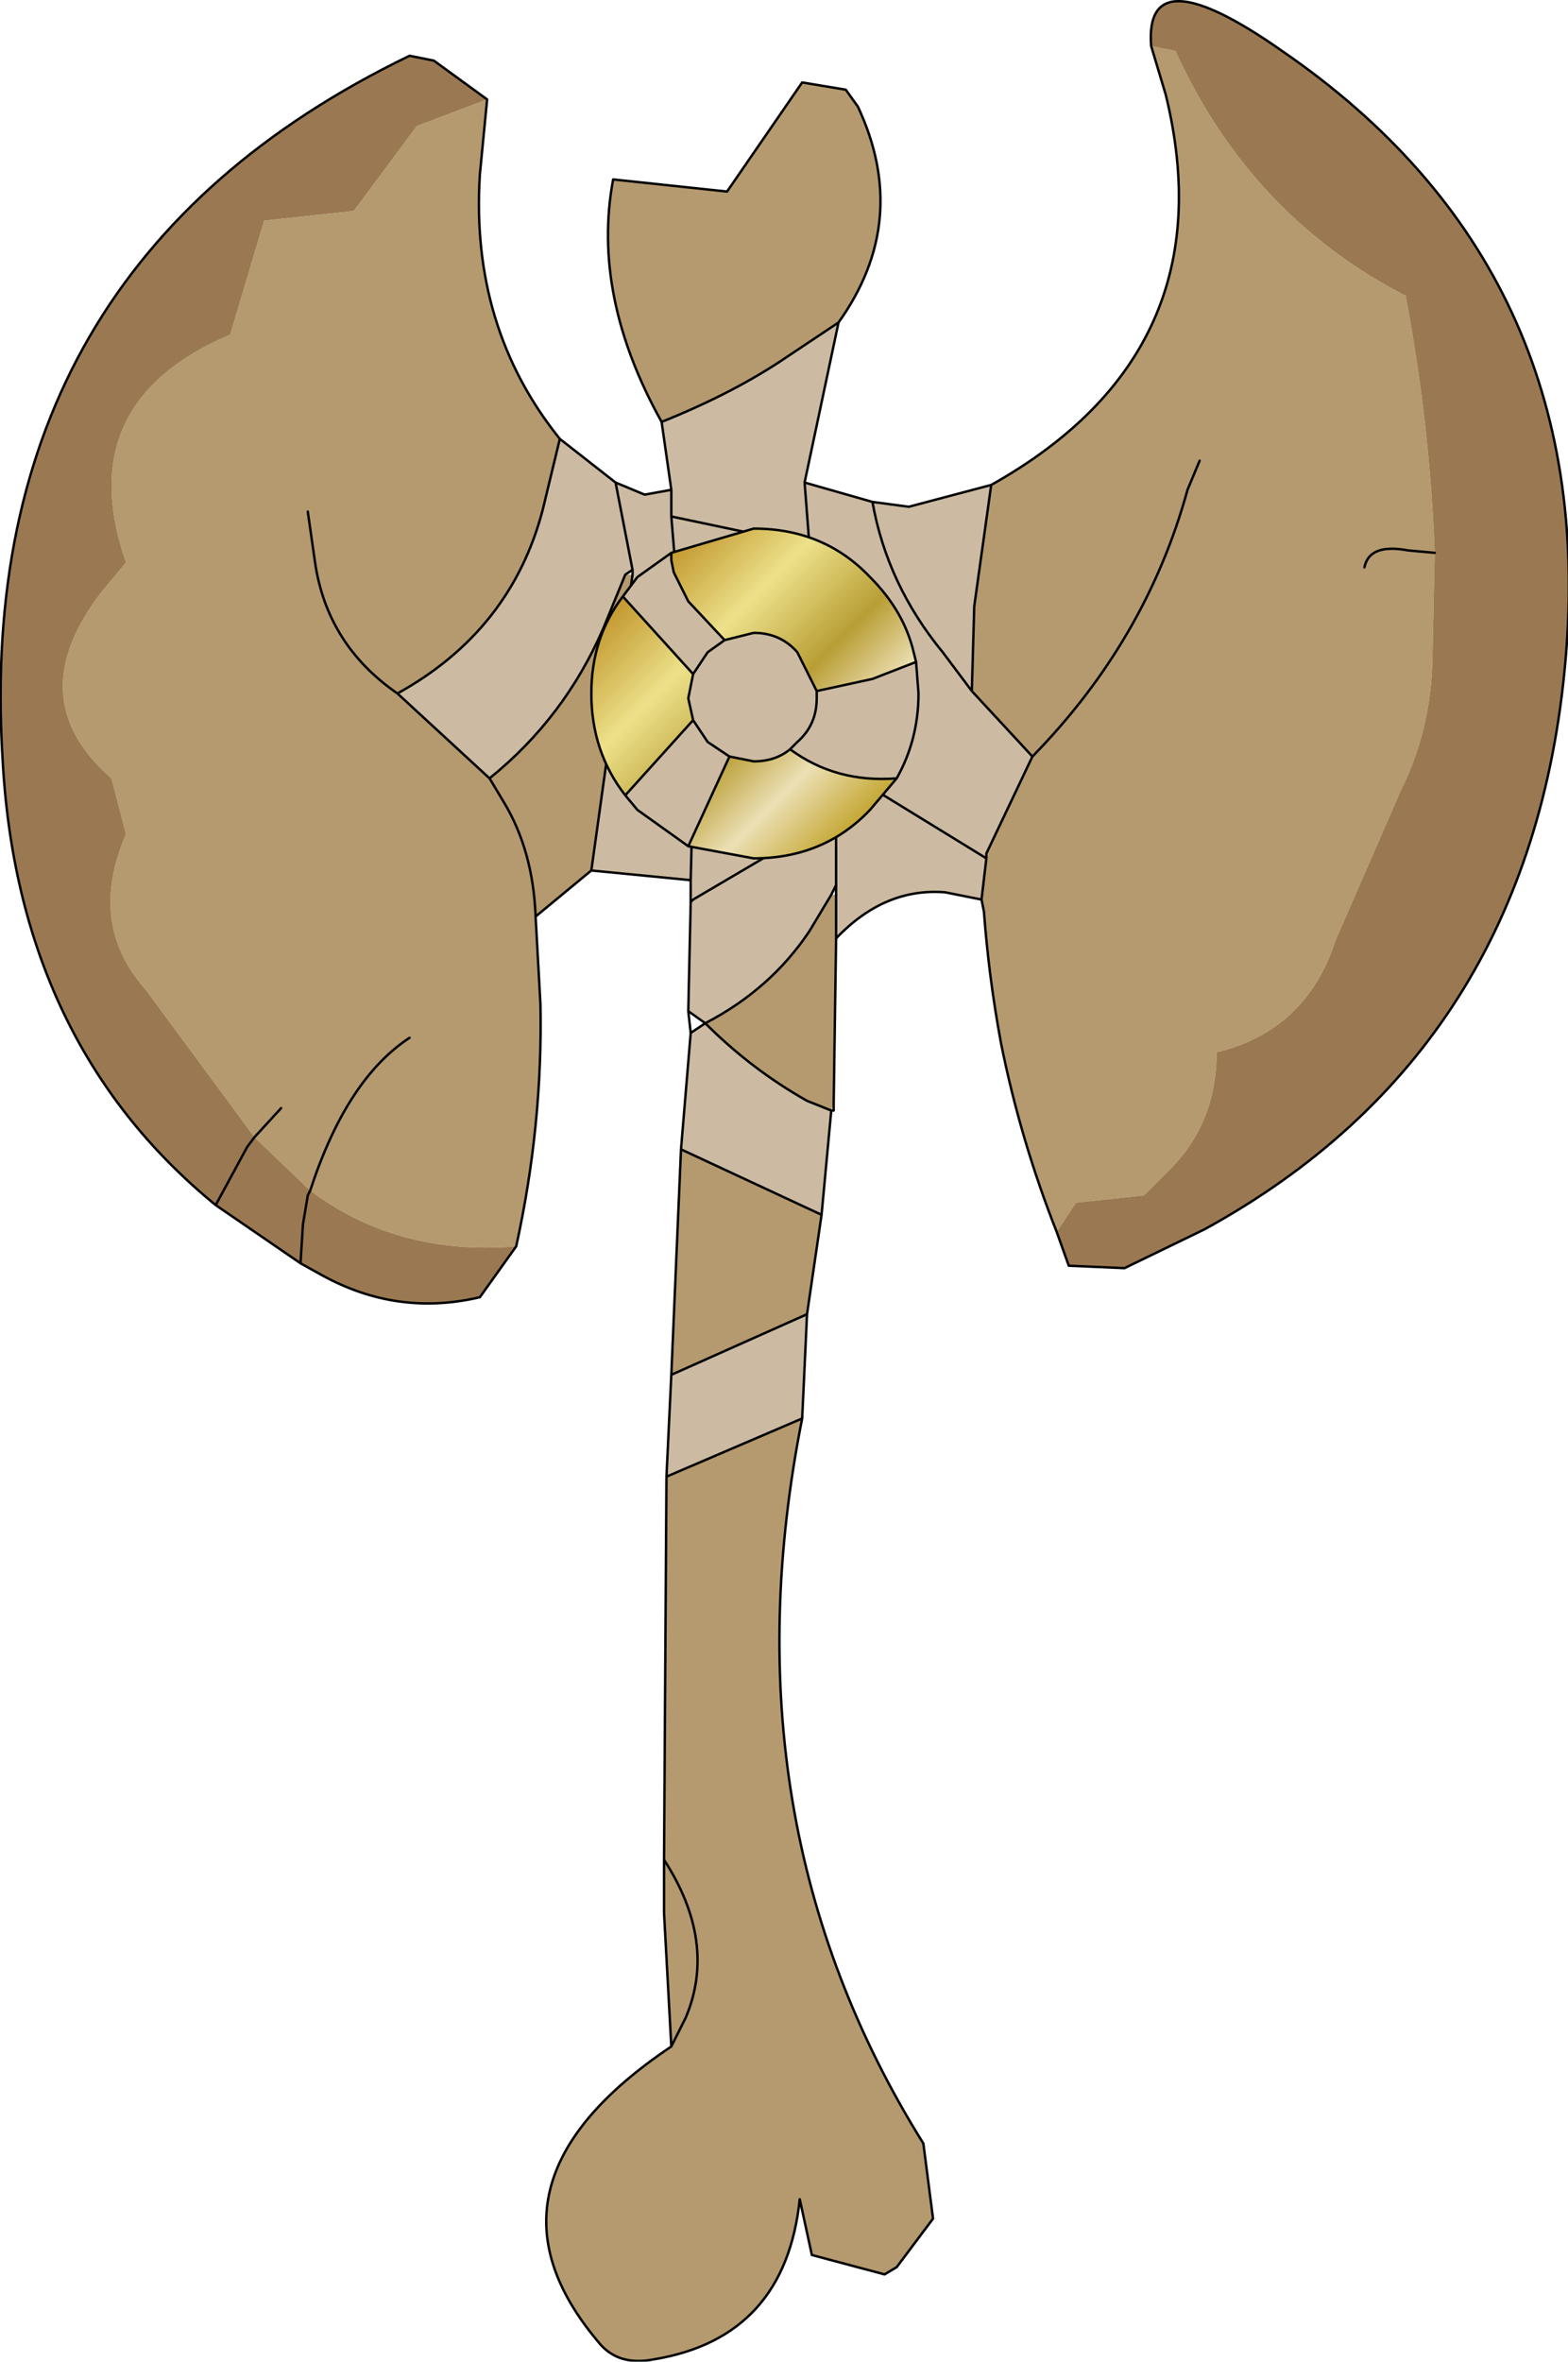 <?xml version="1.0" encoding="UTF-8" standalone="no"?>
<svg xmlns:xlink="http://www.w3.org/1999/xlink" height="48.7px" width="32.35px" xmlns="http://www.w3.org/2000/svg">
  <g transform="matrix(1.0, 0.0, 0.0, 1.0, 15.5, 39.35)">
    <path d="M-1.85 -30.65 Q-3.3 -33.25 -2.85 -35.65 L-0.5 -35.4 1.05 -37.65 1.95 -37.5 2.2 -37.15 Q3.3 -34.8 1.8 -32.7 L0.75 -32.0 Q-0.35 -31.25 -1.85 -30.65 M4.95 -29.35 Q9.85 -32.1 8.55 -37.4 L8.25 -38.4 8.75 -38.3 Q10.3 -34.9 13.5 -33.25 14.0 -30.6 14.1 -27.95 L14.05 -25.65 Q14.0 -24.25 13.4 -23.05 L12.05 -19.95 Q11.45 -18.1 9.6 -17.65 9.6 -16.25 8.7 -15.3 L8.1 -14.7 6.7 -14.55 6.3 -13.95 Q5.55 -15.85 5.15 -17.85 4.9 -19.2 4.8 -20.55 L4.75 -20.8 4.85 -21.65 4.85 -21.75 5.8 -23.75 4.55 -25.1 4.6 -26.85 4.95 -29.35 M1.75 -20.0 L1.7 -16.6 1.65 -16.45 1.15 -16.65 Q0.0 -17.3 -0.95 -18.25 0.4 -18.95 1.2 -20.15 L1.65 -20.9 1.75 -20.9 1.75 -20.0 M1.45 -14.3 L1.15 -12.25 -1.65 -11.0 -1.45 -15.65 1.45 -14.3 M1.05 -10.1 Q-0.6 -1.8 3.55 4.85 L3.75 6.4 3.0 7.4 2.75 7.55 1.25 7.15 1.0 6.0 Q0.7 8.85 -2.0 9.3 -2.75 9.45 -3.15 8.95 -5.9 5.7 -1.65 2.85 L-1.8 0.1 -1.8 -1.0 -1.75 -8.9 1.05 -10.1 M-3.3 -21.4 L-4.45 -20.45 -4.35 -18.65 Q-4.3 -16.15 -4.85 -13.65 -7.3 -13.45 -9.1 -14.8 L-10.25 -15.9 -10.95 -16.85 -12.5 -18.95 Q-13.7 -20.3 -12.9 -22.15 L-13.2 -23.3 Q-15.1 -24.95 -13.4 -27.15 L-12.9 -27.75 Q-14.05 -31.05 -10.75 -32.45 L-10.05 -34.8 -8.2 -35.0 -6.9 -36.75 -5.45 -37.3 -5.6 -35.75 Q-5.8 -32.6 -3.95 -30.3 L-4.3 -28.85 Q-4.95 -26.35 -7.3 -25.05 L-5.4 -23.3 Q-3.85 -24.55 -3.05 -26.4 L-2.6 -27.5 -2.45 -27.5 -3.3 -21.4 M12.65 -27.65 Q12.75 -28.15 13.55 -28.0 L14.1 -27.95 13.55 -28.0 Q12.75 -28.15 12.65 -27.65 M9.25 -29.85 L9.0 -29.25 Q8.15 -26.15 5.8 -23.75 8.15 -26.15 9.0 -29.25 L9.25 -29.85 M-9.15 -28.8 L-9.0 -27.75 Q-8.75 -26.05 -7.3 -25.05 -8.75 -26.05 -9.0 -27.75 L-9.15 -28.8 M-9.7 -16.5 L-10.25 -15.9 -9.7 -16.5 M-5.4 -23.3 L-5.1 -22.8 Q-4.5 -21.8 -4.45 -20.45 -4.5 -21.8 -5.1 -22.8 L-5.4 -23.3 M-7.05 -17.95 Q-8.35 -17.1 -9.1 -14.8 -8.35 -17.1 -7.05 -17.95 M-1.8 -1.0 Q-0.7 0.7 -1.35 2.25 L-1.65 2.85 -1.35 2.25 Q-0.7 0.7 -1.8 -1.0" fill="#b49a6e" fill-rule="evenodd" stroke="none"/>
    <path d="M8.25 -38.4 Q8.1 -40.3 10.95 -38.3 17.5 -33.8 16.8 -25.75 16.1 -17.7 9.35 -14.0 L7.7 -13.2 6.55 -13.25 6.3 -13.95 6.7 -14.55 8.1 -14.7 8.7 -15.3 Q9.6 -16.25 9.6 -17.65 11.45 -18.1 12.05 -19.95 L13.4 -23.05 Q14.0 -24.25 14.05 -25.65 L14.1 -27.95 Q14.0 -30.6 13.5 -33.25 10.3 -34.9 8.75 -38.3 L8.25 -38.4 M-4.85 -13.65 L-5.6 -12.6 Q-7.3 -12.2 -8.85 -13.05 L-9.3 -13.3 -11.05 -14.5 Q-15.15 -17.85 -15.45 -23.75 -16.05 -33.85 -7.05 -38.2 L-6.55 -38.1 -5.45 -37.3 -6.9 -36.75 -8.2 -35.0 -10.05 -34.8 -10.75 -32.45 Q-14.05 -31.05 -12.9 -27.75 L-13.4 -27.15 Q-15.1 -24.95 -13.2 -23.3 L-12.9 -22.15 Q-13.7 -20.3 -12.5 -18.95 L-10.95 -16.85 -10.25 -15.9 -9.1 -14.8 -9.15 -14.7 -9.25 -14.1 -9.3 -13.3 -9.25 -14.1 -9.15 -14.7 -9.1 -14.8 Q-7.3 -13.45 -4.85 -13.65 M-11.05 -14.5 L-10.4 -15.7 -10.25 -15.9 -10.4 -15.7 -11.05 -14.5" fill="#9a7952" fill-rule="evenodd" stroke="none"/>
    <path d="M1.8 -32.7 L1.1 -29.4 2.5 -29.0 3.25 -28.9 4.95 -29.35 4.6 -26.85 4.55 -25.1 3.95 -25.9 Q2.8 -27.3 2.5 -29.0 2.8 -27.3 3.95 -25.9 L4.55 -25.1 5.8 -23.75 4.85 -21.75 4.85 -21.65 2.0 -23.4 1.7 -23.65 1.75 -23.2 1.7 -23.65 2.0 -23.4 4.85 -21.65 4.75 -20.8 4.0 -20.95 Q2.75 -21.05 1.75 -20.0 L1.75 -20.9 1.75 -21.1 1.75 -22.9 1.75 -21.1 1.65 -20.9 1.2 -20.15 Q0.4 -18.95 -0.95 -18.25 0.0 -17.3 1.15 -16.65 L1.65 -16.45 1.45 -14.3 -1.45 -15.65 -1.25 -18.05 -0.95 -18.25 -1.3 -18.5 -1.25 -20.75 -1.2 -20.8 -1.25 -20.9 -1.25 -21.2 -3.3 -21.4 -2.45 -27.5 -2.45 -27.6 -2.6 -27.5 -3.05 -26.4 Q-3.85 -24.55 -5.4 -23.3 L-7.3 -25.05 Q-4.95 -26.35 -4.3 -28.85 L-3.95 -30.3 -2.8 -29.4 -2.2 -29.15 -1.65 -29.25 -1.85 -30.65 Q-0.35 -31.25 0.75 -32.0 L1.8 -32.7 M1.15 -12.25 L1.05 -10.1 -1.75 -8.9 -1.65 -11.0 1.15 -12.25 M1.1 -29.4 L1.2 -28.1 -1.65 -28.7 -1.65 -29.25 -1.65 -28.7 1.2 -28.1 1.1 -29.4 M1.75 -22.9 L1.75 -23.2 1.6 -22.85 1.75 -22.9 M-1.25 -21.2 L-1.2 -23.2 1.6 -22.85 1.35 -22.3 -1.2 -20.8 1.35 -22.3 1.6 -22.85 -1.2 -23.2 -1.25 -21.2 M1.2 -28.1 L1.7 -23.65 1.2 -28.1 M-2.8 -29.4 L-2.45 -27.6 -2.8 -29.4 M-1.65 -28.7 L-1.2 -23.2 -1.65 -28.7" fill="#ccbba2" fill-rule="evenodd" stroke="none"/>
    <path d="M-1.85 -30.65 Q-3.3 -33.25 -2.85 -35.65 L-0.5 -35.4 1.05 -37.65 1.95 -37.5 2.2 -37.15 Q3.3 -34.8 1.8 -32.7 L1.1 -29.4 2.5 -29.0 3.25 -28.9 4.95 -29.35 Q9.85 -32.1 8.55 -37.4 L8.25 -38.4 Q8.1 -40.3 10.95 -38.3 17.5 -33.8 16.8 -25.75 16.1 -17.7 9.35 -14.0 L7.7 -13.2 6.55 -13.25 6.3 -13.95 Q5.55 -15.85 5.15 -17.85 4.9 -19.2 4.8 -20.55 L4.75 -20.8 4.0 -20.95 Q2.75 -21.05 1.75 -20.0 L1.7 -16.6 1.7 -16.45 1.65 -16.45 1.45 -14.3 1.15 -12.25 1.05 -10.1 Q-0.6 -1.8 3.55 4.85 L3.75 6.4 3.0 7.4 2.75 7.55 1.25 7.15 1.0 6.0 Q0.7 8.85 -2.0 9.3 -2.75 9.45 -3.15 8.95 -5.9 5.7 -1.65 2.85 L-1.8 0.1 -1.8 -1.0 -1.75 -8.9 -1.65 -11.0 -1.45 -15.65 -1.25 -18.05 -1.3 -18.5 -1.25 -20.75 -1.25 -20.9 -1.25 -21.2 -3.3 -21.4 -4.45 -20.45 -4.35 -18.65 Q-4.3 -16.15 -4.85 -13.65 L-5.6 -12.6 Q-7.3 -12.2 -8.85 -13.05 L-9.3 -13.3 -11.05 -14.5 Q-15.15 -17.85 -15.45 -23.75 -16.05 -33.85 -7.05 -38.2 L-6.55 -38.1 -5.45 -37.3 -5.6 -35.75 Q-5.8 -32.6 -3.95 -30.3 L-2.8 -29.4 -2.2 -29.15 -1.65 -29.25 -1.85 -30.65 Q-0.35 -31.25 0.75 -32.0 L1.8 -32.7 M4.55 -25.1 L4.6 -26.85 4.95 -29.35 M-1.65 -29.25 L-1.65 -28.7 1.2 -28.1 1.1 -29.4 M2.5 -29.0 Q2.8 -27.3 3.95 -25.9 L4.55 -25.1 5.8 -23.75 Q8.15 -26.15 9.0 -29.25 L9.25 -29.85 M14.1 -27.95 L13.55 -28.0 Q12.75 -28.15 12.65 -27.65 M4.85 -21.65 L4.85 -21.75 5.8 -23.75 M4.85 -21.65 L2.0 -23.4 1.7 -23.65 1.75 -23.2 1.75 -22.9 1.75 -21.1 1.75 -20.9 1.75 -20.0 M1.75 -23.2 L1.6 -22.85 1.75 -22.9 M-1.2 -20.8 L1.35 -22.3 1.6 -22.85 -1.2 -23.2 -1.25 -21.2 M1.65 -20.9 L1.2 -20.15 Q0.4 -18.95 -0.95 -18.25 0.0 -17.3 1.15 -16.65 L1.65 -16.45 1.7 -16.45 M1.65 -20.9 L1.75 -21.1 M4.75 -20.8 L4.85 -21.65 M1.7 -23.65 L1.2 -28.1 M-10.25 -15.9 L-9.7 -16.5 M-7.3 -25.05 Q-8.75 -26.05 -9.0 -27.75 L-9.15 -28.8 M-3.95 -30.3 L-4.3 -28.85 Q-4.95 -26.35 -7.3 -25.05 L-5.4 -23.3 Q-3.85 -24.55 -3.05 -26.4 L-2.6 -27.5 -2.45 -27.6 -2.8 -29.4 M-2.45 -27.5 L-2.45 -27.6 M-2.45 -27.5 L-3.3 -21.4 M-1.2 -20.8 L-1.25 -20.75 M-4.45 -20.45 Q-4.5 -21.8 -5.1 -22.8 L-5.4 -23.3 M-9.3 -13.3 L-9.25 -14.1 -9.15 -14.7 -9.1 -14.8 Q-8.35 -17.1 -7.05 -17.95 M-10.25 -15.9 L-10.4 -15.7 -11.05 -14.5 M-0.95 -18.25 L-1.25 -18.05 M-1.3 -18.5 L-0.95 -18.25 M-1.2 -23.2 L-1.65 -28.7 M-1.65 2.85 L-1.35 2.25 Q-0.7 0.7 -1.8 -1.0 M-1.65 -11.0 L1.15 -12.25 M1.05 -10.1 L-1.75 -8.9 M-1.45 -15.65 L1.45 -14.3" fill="none" stroke="#000000" stroke-linecap="round" stroke-linejoin="round" stroke-width="0.05"/>
    <path d="M1.35 -25.1 L0.95 -25.9 Q0.6 -26.3 0.05 -26.3 L-0.55 -26.15 -1.3 -26.95 -1.4 -27.15 -1.6 -27.55 -1.65 -27.8 -1.65 -27.95 0.05 -28.45 Q1.5 -28.45 2.45 -27.45 3.15 -26.75 3.35 -25.9 L3.4 -25.7 2.5 -25.35 1.35 -25.1 M-1.2 -25.45 L-1.3 -24.95 -1.2 -24.5 -2.6 -22.95 Q-3.3 -23.85 -3.3 -25.05 -3.3 -26.2 -2.65 -27.05 L-1.2 -25.45 M-0.45 -23.75 L0.05 -23.65 Q0.5 -23.65 0.8 -23.9 1.75 -23.2 3.0 -23.3 L2.45 -22.65 Q1.5 -21.65 0.05 -21.65 L-1.3 -21.9 -0.45 -23.75" fill="url(#gradient0)" fill-rule="evenodd" stroke="none"/>
    <path d="M1.35 -25.1 L2.5 -25.35 3.4 -25.7 3.45 -25.05 Q3.45 -24.1 3.0 -23.3 1.75 -23.2 0.8 -23.9 L0.95 -24.05 Q1.35 -24.4 1.35 -24.95 L1.35 -25.1 M-1.65 -27.95 L-1.65 -27.8 -1.6 -27.55 -1.4 -27.15 -1.3 -26.95 -0.55 -26.15 -0.9 -25.9 -1.2 -25.45 -2.65 -27.05 -2.35 -27.45 -1.65 -27.95 M-1.2 -24.5 L-0.9 -24.05 -0.45 -23.75 -1.3 -21.9 -2.35 -22.65 -2.6 -22.95 -1.2 -24.5" fill="#ccbba2" fill-rule="evenodd" stroke="none"/>
    <path d="M-0.55 -26.15 L0.05 -26.3 Q0.6 -26.3 0.95 -25.9 L1.35 -25.1 2.5 -25.35 3.4 -25.7 3.35 -25.9 Q3.15 -26.75 2.45 -27.45 1.5 -28.45 0.05 -28.45 L-1.65 -27.95 -1.65 -27.8 -1.6 -27.55 -1.4 -27.15 -1.3 -26.95 -0.55 -26.15 -0.9 -25.9 -1.2 -25.45 -1.3 -24.95 -1.2 -24.5 -0.9 -24.05 -0.45 -23.75 0.05 -23.65 Q0.5 -23.65 0.8 -23.9 L0.95 -24.05 Q1.35 -24.4 1.35 -24.95 L1.35 -25.1 M3.0 -23.3 Q3.45 -24.1 3.45 -25.05 L3.4 -25.7 M-1.3 -21.9 L0.05 -21.65 Q1.5 -21.65 2.45 -22.65 L3.0 -23.3 Q1.75 -23.2 0.8 -23.9 M-2.65 -27.05 Q-3.3 -26.2 -3.3 -25.05 -3.3 -23.85 -2.6 -22.95 L-1.2 -24.5 M-1.2 -25.45 L-2.65 -27.05 -2.35 -27.45 -1.65 -27.95 M-2.6 -22.95 L-2.35 -22.65 -1.3 -21.9 -0.45 -23.75" fill="none" stroke="#000000" stroke-linecap="round" stroke-linejoin="round" stroke-width="0.05"/>
  </g>
  <defs>
    <linearGradient gradientTransform="matrix(0.003, 0.003, -0.003, 0.003, 0.05, -25.05)" gradientUnits="userSpaceOnUse" id="gradient0" spreadMethod="pad" x1="-819.2" x2="819.2">
      <stop offset="0.0" stop-color="#bf9126"/>
      <stop offset="0.298" stop-color="#ece18a"/>
      <stop offset="0.569" stop-color="#b99e35"/>
      <stop offset="0.773" stop-color="#ece0b5"/>
      <stop offset="1.0" stop-color="#c2a42c"/>
    </linearGradient>
  </defs>
</svg>
